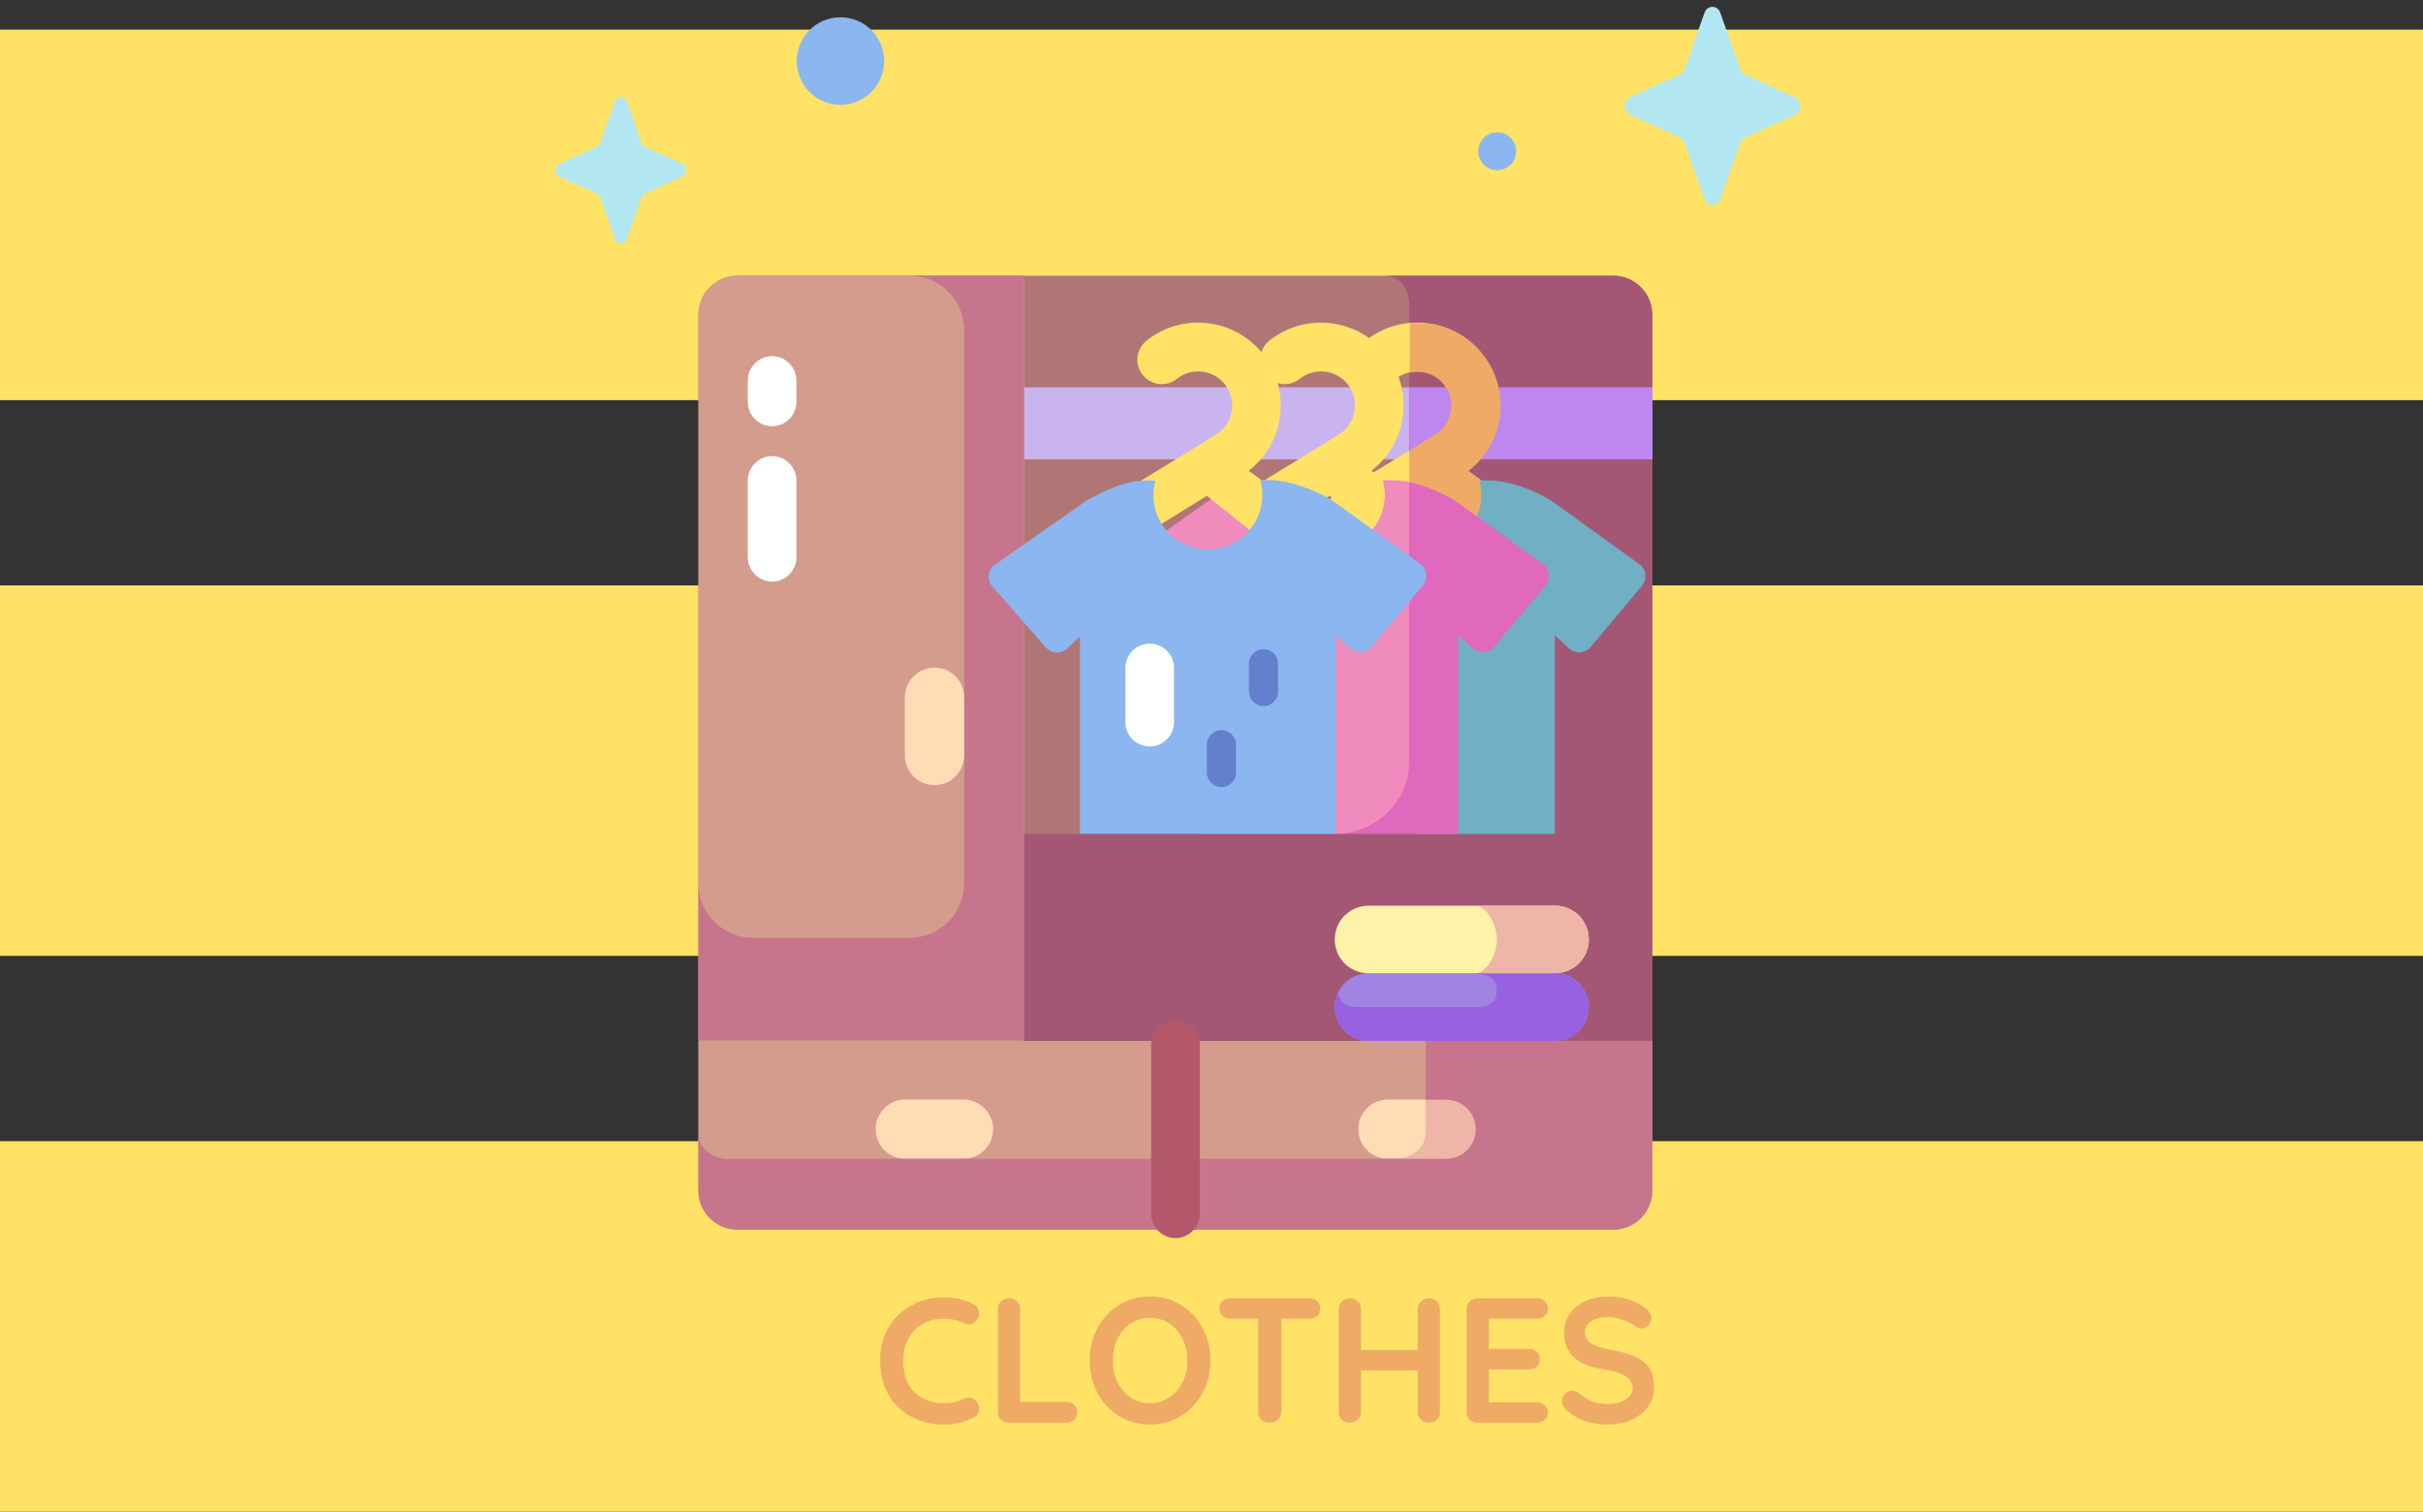 <svg width="327" height="204" viewBox="0 0 327 204" fill="none" xmlns="http://www.w3.org/2000/svg">
<rect x="0" y="0" width="327" height="204" fill="#333333" stroke="none"/>
<rect y="4" width="327" height="50" fill="#FFE266"/>
<rect y="79" width="327" height="50" fill="#FFE266"/>
<rect y="154" width="327" height="50" fill="#FFE266"/>
<path d="M131.38 176.016C131.876 176.272 132.124 176.68 132.124 177.24C132.124 177.576 132.004 177.904 131.764 178.224C131.508 178.56 131.18 178.728 130.78 178.728C130.508 178.728 130.236 178.656 129.964 178.512C129.18 178.144 128.332 177.96 127.42 177.96C126.3 177.96 125.324 178.2 124.492 178.68C123.66 179.144 123.02 179.808 122.572 180.672C122.124 181.52 121.9 182.496 121.9 183.6C121.9 185.488 122.404 186.92 123.412 187.896C124.436 188.872 125.772 189.36 127.42 189.36C128.396 189.36 129.244 189.176 129.964 188.808C130.252 188.68 130.508 188.616 130.732 188.616C131.148 188.616 131.5 188.792 131.788 189.144C132.028 189.448 132.148 189.776 132.148 190.128C132.148 190.384 132.084 190.616 131.956 190.824C131.828 191.032 131.644 191.192 131.404 191.304C130.156 191.928 128.828 192.24 127.42 192.24C125.852 192.24 124.412 191.912 123.1 191.256C121.788 190.584 120.74 189.6 119.956 188.304C119.172 187.008 118.78 185.44 118.78 183.6C118.78 181.968 119.148 180.504 119.884 179.208C120.636 177.912 121.668 176.904 122.98 176.184C124.292 175.448 125.772 175.08 127.42 175.08C128.844 175.08 130.164 175.392 131.38 176.016ZM143.931 189.192C144.347 189.192 144.691 189.328 144.963 189.6C145.251 189.856 145.395 190.192 145.395 190.608C145.395 191.008 145.251 191.344 144.963 191.616C144.691 191.872 144.347 192 143.931 192H136.131C135.715 192 135.363 191.864 135.075 191.592C134.803 191.304 134.667 190.952 134.667 190.536V176.664C134.667 176.248 134.811 175.904 135.099 175.632C135.387 175.344 135.755 175.2 136.203 175.2C136.603 175.2 136.947 175.344 137.235 175.632C137.523 175.904 137.667 176.248 137.667 176.664V189.192H143.931ZM163.365 183.6C163.365 185.184 163.013 186.64 162.309 187.968C161.605 189.28 160.629 190.32 159.381 191.088C158.149 191.856 156.757 192.24 155.205 192.24C153.653 192.24 152.253 191.856 151.005 191.088C149.773 190.32 148.805 189.28 148.101 187.968C147.413 186.64 147.069 185.184 147.069 183.6C147.069 182.016 147.413 180.568 148.101 179.256C148.805 177.928 149.773 176.88 151.005 176.112C152.253 175.344 153.653 174.96 155.205 174.96C156.757 174.96 158.149 175.344 159.381 176.112C160.629 176.88 161.605 177.928 162.309 179.256C163.013 180.568 163.365 182.016 163.365 183.6ZM160.245 183.6C160.245 182.528 160.029 181.56 159.597 180.696C159.165 179.816 158.565 179.12 157.797 178.608C157.029 178.096 156.165 177.84 155.205 177.84C154.229 177.84 153.357 178.096 152.589 178.608C151.837 179.104 151.245 179.792 150.813 180.672C150.397 181.552 150.189 182.528 150.189 183.6C150.189 184.672 150.397 185.648 150.813 186.528C151.245 187.408 151.837 188.104 152.589 188.616C153.357 189.112 154.229 189.36 155.205 189.36C156.165 189.36 157.029 189.104 157.797 188.592C158.565 188.08 159.165 187.392 159.597 186.528C160.029 185.648 160.245 184.672 160.245 183.6ZM176.692 175.2C177.124 175.2 177.476 175.328 177.748 175.584C178.02 175.84 178.156 176.176 178.156 176.592C178.156 177.008 178.02 177.344 177.748 177.6C177.476 177.84 177.124 177.96 176.692 177.96H172.924V190.536C172.924 190.952 172.772 191.304 172.468 191.592C172.164 191.864 171.788 192 171.34 192C170.892 192 170.524 191.864 170.236 191.592C169.948 191.304 169.804 190.952 169.804 190.536V177.96H166.036C165.604 177.96 165.252 177.832 164.98 177.576C164.708 177.32 164.572 176.984 164.572 176.568C164.572 176.168 164.708 175.84 164.98 175.584C165.268 175.328 165.62 175.2 166.036 175.2H176.692ZM192.843 175.2C193.291 175.2 193.651 175.336 193.923 175.608C194.195 175.88 194.331 176.232 194.331 176.664V190.536C194.331 190.952 194.187 191.304 193.899 191.592C193.611 191.864 193.243 192 192.795 192C192.395 192 192.051 191.864 191.763 191.592C191.475 191.304 191.331 190.952 191.331 190.536V184.944H183.675V190.536C183.675 190.952 183.523 191.304 183.219 191.592C182.915 191.864 182.563 192 182.163 192C181.731 192 181.371 191.864 181.083 191.592C180.811 191.304 180.675 190.952 180.675 190.536V176.664C180.675 176.248 180.819 175.904 181.107 175.632C181.395 175.344 181.763 175.2 182.211 175.2C182.611 175.2 182.955 175.344 183.243 175.632C183.531 175.904 183.675 176.248 183.675 176.664V182.184H191.331V176.664C191.331 176.248 191.483 175.904 191.787 175.632C192.091 175.344 192.443 175.2 192.843 175.2ZM207.429 189.24C207.845 189.24 208.189 189.384 208.461 189.672C208.749 189.944 208.893 190.264 208.893 190.632C208.893 191.032 208.749 191.36 208.461 191.616C208.189 191.872 207.845 192 207.429 192H199.389C198.973 192 198.621 191.864 198.333 191.592C198.061 191.304 197.925 190.952 197.925 190.536V176.664C197.925 176.248 198.061 175.904 198.333 175.632C198.621 175.344 198.973 175.2 199.389 175.2H207.429C207.845 175.2 208.189 175.336 208.461 175.608C208.749 175.864 208.893 176.2 208.893 176.616C208.893 177.016 208.757 177.344 208.485 177.6C208.213 177.84 207.861 177.96 207.429 177.96H200.925V182.04H206.349C206.765 182.04 207.109 182.176 207.381 182.448C207.669 182.704 207.813 183.04 207.813 183.456C207.813 183.856 207.677 184.184 207.405 184.44C207.133 184.68 206.781 184.8 206.349 184.8H200.925V189.24H207.429ZM217.059 192.24C215.907 192.24 214.883 192.096 213.987 191.808C213.091 191.52 212.251 191.032 211.467 190.344C211.035 189.96 210.819 189.536 210.819 189.072C210.819 188.704 210.955 188.384 211.227 188.112C211.499 187.824 211.827 187.68 212.211 187.68C212.515 187.68 212.787 187.776 213.027 187.968C213.667 188.496 214.291 188.88 214.899 189.12C215.507 189.36 216.227 189.48 217.059 189.48C217.955 189.48 218.723 189.28 219.363 188.88C220.019 188.48 220.347 187.984 220.347 187.392C220.347 186.672 220.027 186.112 219.387 185.712C218.747 185.296 217.731 184.984 216.339 184.776C212.835 184.264 211.083 182.632 211.083 179.88C211.083 178.872 211.347 178 211.875 177.264C212.403 176.512 213.123 175.944 214.035 175.56C214.947 175.16 215.963 174.96 217.083 174.96C218.091 174.96 219.035 175.112 219.915 175.416C220.811 175.72 221.555 176.12 222.147 176.616C222.611 176.984 222.843 177.408 222.843 177.888C222.843 178.256 222.707 178.584 222.435 178.872C222.163 179.144 221.843 179.28 221.475 179.28C221.235 179.28 221.019 179.208 220.827 179.064C220.411 178.728 219.827 178.424 219.075 178.152C218.339 177.864 217.675 177.72 217.083 177.72C216.075 177.72 215.291 177.912 214.731 178.296C214.187 178.664 213.915 179.152 213.915 179.76C213.915 180.448 214.195 180.968 214.755 181.32C215.331 181.672 216.227 181.96 217.443 182.184C218.819 182.424 219.915 182.736 220.731 183.12C221.563 183.488 222.187 184 222.603 184.656C223.019 185.296 223.227 186.152 223.227 187.224C223.227 188.232 222.939 189.12 222.363 189.888C221.803 190.64 221.051 191.224 220.107 191.64C219.163 192.04 218.147 192.24 217.059 192.24Z" fill="#EFAA66"/>
<g clip-path="url(#clip0)">
<path d="M217.767 165.933H99.511C96.623 165.933 94.261 163.57 94.261 160.683V42.459C94.261 39.572 96.623 37.209 99.511 37.209H217.734C220.622 37.209 222.984 39.572 222.984 42.459V160.683C222.984 163.57 220.654 165.933 217.767 165.933Z" fill="#B07676"/>
<path d="M138.229 140.47V37.209H99.511C96.623 37.209 94.261 39.572 94.261 42.459V160.683C94.261 163.57 96.623 165.933 99.511 165.933H217.734C220.622 165.933 222.984 163.57 222.984 160.683V140.47H138.229Z" fill="#D49C8D"/>
<path d="M122.775 37.209C126.811 37.209 130.125 40.491 130.125 44.559V119.208C130.125 123.244 126.844 126.558 122.775 126.558H101.611C97.575 126.558 94.261 123.277 94.261 119.208V140.405H138.197V37.209H122.775Z" fill="#C7758D"/>
<path d="M138.229 52.27H223.017V61.983H138.229V52.27Z" fill="#CAB4EF"/>
<path d="M126.122 105.952C123.923 105.952 122.119 104.18 122.119 101.948V94.106C122.119 91.908 123.891 90.103 126.122 90.103C128.32 90.103 130.125 91.875 130.125 94.106V101.948C130.092 104.18 128.32 105.952 126.122 105.952Z" fill="#FFDCB6"/>
<path d="M222.984 140.47V42.459C222.984 39.572 220.622 37.209 217.734 37.209H186.956C188.728 37.209 190.172 38.916 190.172 40.983V102.9C190.172 108.216 185.709 112.547 180.197 112.547H138.197V140.47H222.984Z" fill="#A45775"/>
<path d="M177.375 68.611C177.375 68.611 193.322 58.964 194.142 58.308C196.111 56.733 196.439 53.845 194.864 51.844C193.289 49.875 190.401 49.547 188.4 51.122C186.989 52.27 184.922 52.008 183.773 50.597C182.625 49.186 182.887 47.119 184.298 45.97C189.122 42.131 196.143 42.919 199.982 47.742C203.822 52.566 203.034 59.587 198.211 63.427C198.178 63.459 198.145 63.492 198.079 63.525L205.068 68.611C206.545 69.694 206.873 71.728 205.79 73.205C205.134 74.091 204.15 74.55 203.132 74.55C202.476 74.55 201.787 74.353 201.197 73.927L192.436 66.905L181.148 73.927C179.672 75.009 177.637 74.681 176.554 73.205C175.57 71.728 175.898 69.694 177.375 68.611Z" fill="#FFE266"/>
<path d="M164.381 68.611C164.381 68.611 180.328 58.964 181.148 58.308C183.117 56.733 183.445 53.845 181.87 51.844C180.295 49.875 177.408 49.547 175.406 51.122C173.995 52.27 171.928 52.008 170.779 50.597C169.631 49.186 169.894 47.119 171.304 45.97C176.128 42.131 183.15 42.919 186.989 47.742C190.828 52.566 190.04 59.587 185.217 63.427C185.184 63.459 185.151 63.492 185.086 63.525L192.075 68.611C193.551 69.694 193.879 71.728 192.797 73.205C192.14 74.091 191.156 74.55 190.139 74.55C189.483 74.55 188.794 74.353 188.203 73.927L179.442 66.905L168.154 73.927C166.678 75.009 164.644 74.681 163.561 73.205C162.576 71.728 162.904 69.694 164.381 68.611Z" fill="#FFE266"/>
<path d="M150.6 76.355L163.298 67.463C165.792 66.117 168.482 64.838 171.337 64.838H172.453C172.289 65.461 172.19 66.117 172.19 66.806C172.19 70.875 175.471 74.156 179.54 74.156C183.609 74.156 186.89 70.875 186.89 66.806C186.89 66.117 186.792 65.428 186.628 64.805H187.809C190.631 64.805 193.748 66.019 196.275 67.495L208.382 76.223C209.203 76.978 209.268 78.258 208.514 79.078L201.59 87.347C200.835 88.167 199.556 88.233 198.735 87.478L196.8 85.706V112.514H162.314V85.903L160.607 87.511C159.787 88.266 158.507 88.233 157.753 87.412L150.534 79.177C149.746 78.389 149.812 77.109 150.6 76.355Z" fill="#EF8BBD"/>
<path d="M190.205 52.27H223.017V61.983H190.205V52.27Z" fill="#BE87EF"/>
<path d="M194.142 58.308C193.912 58.505 192.305 59.489 190.205 60.802V68.381L192.534 66.938L201.295 73.959C201.886 74.386 202.542 74.583 203.231 74.583C204.248 74.583 205.266 74.123 205.889 73.237C206.972 71.761 206.644 69.727 205.167 68.644L198.178 63.558C198.211 63.525 198.244 63.492 198.309 63.459C203.133 59.62 203.92 52.566 200.081 47.775C197.653 44.723 193.912 43.28 190.27 43.641V50.302C191.944 49.908 193.781 50.466 194.93 51.909C196.439 53.812 196.111 56.733 194.142 58.308Z" fill="#EFAA66"/>
<path d="M221.409 76.256L209.301 67.528C206.808 66.052 203.658 64.838 200.836 64.838H199.655C199.819 65.461 199.917 66.15 199.917 66.839C199.917 70.908 196.636 74.189 192.567 74.189C192.042 74.189 191.517 74.123 191.025 74.025V112.547H209.826V85.739L211.762 87.511C212.583 88.266 213.862 88.2 214.617 87.38L221.541 79.111C222.262 78.258 222.23 77.011 221.409 76.256Z" fill="#71AFC4"/>
<path d="M196.8 85.706L198.736 87.478C199.556 88.233 200.836 88.167 201.591 87.347L208.514 79.078C209.269 78.258 209.203 76.978 208.383 76.223L196.275 67.495C194.438 66.445 192.305 65.494 190.172 65.067V102.867C190.172 108.183 185.709 112.514 180.197 112.514H162.281H196.8V85.706Z" fill="#E068BD"/>
<path d="M147.81 68.611C147.81 68.611 163.757 58.964 164.578 58.308C166.546 56.733 166.874 53.845 165.299 51.844C163.724 49.875 160.837 49.547 158.835 51.122C157.424 52.27 155.357 52.008 154.209 50.597C153.06 49.186 153.323 47.119 154.734 45.97C159.557 42.131 166.579 42.919 170.418 47.742C174.257 52.566 173.47 59.587 168.646 63.427C168.614 63.459 168.581 63.492 168.515 63.525L175.504 68.611C176.981 69.694 177.309 71.728 176.226 73.205C175.57 74.091 174.585 74.55 173.568 74.55C172.912 74.55 172.223 74.353 171.632 73.927L162.871 66.905L151.584 73.927C150.107 75.009 148.073 74.681 146.99 73.205C146.039 71.728 146.367 69.694 147.81 68.611Z" fill="#FFE266"/>
<path d="M134.062 76.355L146.761 67.463C149.254 66.117 151.945 64.838 154.8 64.838H155.915C155.751 65.461 155.653 66.117 155.653 66.806C155.653 70.875 158.934 74.156 163.003 74.156C167.072 74.156 170.353 70.875 170.353 66.806C170.353 66.117 170.254 65.428 170.09 64.805H171.272C174.093 64.805 177.211 66.019 179.737 67.495L191.845 76.223C192.665 76.978 192.731 78.258 191.976 79.078L185.053 87.347C184.298 88.167 183.019 88.233 182.198 87.478L180.262 85.706V112.514H145.744V85.903L144.037 87.511C143.217 88.266 141.937 88.233 141.183 87.412L133.964 79.177C133.209 78.389 133.242 77.109 134.062 76.355Z" fill="#8BB6EF"/>
<path d="M134.03 152.381C134.03 154.58 132.258 156.384 130.026 156.384H122.184C119.986 156.384 118.181 154.613 118.181 152.381C118.181 150.183 119.953 148.378 122.184 148.378H130.026C132.225 148.411 134.03 150.183 134.03 152.381Z" fill="#FFDCB6"/>
<path d="M199.162 152.381C199.162 154.58 197.391 156.384 195.159 156.384H187.317C185.119 156.384 183.314 154.613 183.314 152.381C183.314 150.183 185.086 148.378 187.317 148.378H195.159C197.358 148.411 199.162 150.183 199.162 152.381Z" fill="#FFDCB6"/>
<path d="M192.403 140.47V153.103C192.403 154.908 190.598 156.384 188.4 156.384H98.264C96.065 156.384 94.261 154.908 94.261 153.103V160.683C94.261 163.57 96.623 165.933 99.511 165.933H217.734C220.622 165.933 222.984 163.57 222.984 160.683V140.47H192.403Z" fill="#C7758D"/>
<path d="M195.159 148.411H192.403V153.103C192.403 154.908 190.598 156.384 188.4 156.384H195.159C197.358 156.384 199.162 154.613 199.162 152.381C199.162 150.183 197.358 148.411 195.159 148.411Z" fill="#EEB6A8"/>
<path d="M209.859 140.47H184.692C182.165 140.47 180.131 138.436 180.131 135.909C180.131 133.383 182.165 131.348 184.692 131.348H209.859C212.386 131.348 214.42 133.383 214.42 135.909C214.42 138.436 212.353 140.47 209.859 140.47Z" fill="#A183E2"/>
<path d="M209.859 131.348H184.692C182.165 131.348 180.131 129.314 180.131 126.788C180.131 124.261 182.165 122.227 184.692 122.227H209.859C212.386 122.227 214.42 124.261 214.42 126.788C214.42 129.281 212.353 131.348 209.859 131.348Z" fill="#FEF2A8"/>
<path d="M209.859 131.348C210.778 131.348 211.631 131.086 212.32 130.627H200.54C200.081 131.119 199.556 131.414 198.998 131.414C200.606 131.414 201.984 131.906 201.984 133.645C201.984 135.384 200.836 135.909 199.228 135.909H183.248C181.968 135.909 180.886 135.483 180.525 134.006C180.164 134.794 180.131 135.516 180.131 135.909C180.131 138.436 182.165 140.47 184.692 140.47H209.859C212.386 140.47 214.42 138.436 214.42 135.909C214.42 133.383 212.353 131.348 209.859 131.348Z" fill="#9762E2"/>
<path d="M202.017 126.788C202.017 128.658 200.836 130.955 199.425 131.348H209.859C212.386 131.348 214.42 129.314 214.42 126.788C214.42 124.261 212.386 122.227 209.859 122.227H198.998C200.573 122.194 202.017 124.688 202.017 126.788Z" fill="#EEB6A8"/>
<path d="M158.639 167.081C156.834 167.081 155.357 165.605 155.357 163.8V141.028C155.357 139.223 156.834 137.747 158.639 137.747C160.443 137.747 161.92 139.223 161.92 141.028V163.8C161.92 165.605 160.443 167.081 158.639 167.081Z" fill="#B3586B"/>
<path d="M104.203 78.487C102.398 78.487 100.922 77.011 100.922 75.206V64.838C100.922 63.033 102.398 61.556 104.203 61.556C106.008 61.556 107.484 63.033 107.484 64.838V75.206C107.484 77.011 106.008 78.487 104.203 78.487Z" fill="white"/>
<path d="M104.203 57.52C102.398 57.52 100.922 56.044 100.922 54.239V51.352C100.922 49.547 102.398 48.07 104.203 48.07C106.008 48.07 107.484 49.547 107.484 51.352V54.239C107.484 56.044 106.008 57.52 104.203 57.52Z" fill="white"/>
<path d="M155.161 100.734C153.356 100.734 151.88 99.258 151.88 97.453V90.136C151.88 88.331 153.356 86.855 155.161 86.855C156.966 86.855 158.442 88.331 158.442 90.136V97.453C158.442 99.258 156.966 100.734 155.161 100.734Z" fill="white"/>
<path d="M164.84 106.214C163.758 106.214 162.872 105.328 162.872 104.245V100.505C162.872 99.422 163.758 98.536 164.84 98.536C165.923 98.536 166.809 99.422 166.809 100.505V104.245C166.842 105.328 165.956 106.214 164.84 106.214Z" fill="#6280CC"/>
<path d="M170.517 95.287C169.434 95.287 168.548 94.402 168.548 93.319V89.578C168.548 88.495 169.434 87.609 170.517 87.609C171.6 87.609 172.486 88.495 172.486 89.578V93.319C172.486 94.402 171.6 95.287 170.517 95.287Z" fill="#6280CC"/>
<path d="M232.172 1.739L234.863 9.352C234.994 9.68 235.223 9.942 235.486 10.073L242.245 13.125C243.197 13.552 243.197 15.094 242.245 15.52L235.486 18.572C235.191 18.703 234.961 18.966 234.863 19.294L232.172 26.873C231.778 27.956 230.433 27.956 230.039 26.873L227.348 19.261C227.217 18.933 226.988 18.67 226.725 18.539L219.966 15.488C219.014 15.061 219.014 13.519 219.966 13.092L226.725 10.041C227.02 9.909 227.25 9.647 227.348 9.319L230.039 1.706C230.433 0.656 231.811 0.656 232.172 1.739Z" fill="#B2E7F1"/>
<path d="M84.581 13.65L86.583 19.294C86.681 19.523 86.845 19.72 87.042 19.819L92.062 22.083C92.784 22.411 92.784 23.527 92.062 23.855L87.042 26.119C86.812 26.217 86.648 26.414 86.583 26.644L84.581 32.288C84.286 33.075 83.301 33.075 83.006 32.288L81.004 26.644C80.906 26.414 80.742 26.217 80.545 26.119L75.525 23.855C74.803 23.527 74.803 22.411 75.525 22.083L80.545 19.819C80.775 19.72 80.939 19.523 81.004 19.294L83.006 13.65C83.301 12.863 84.319 12.863 84.581 13.65Z" fill="#B2E7F1"/>
<path d="M113.423 14.142C116.685 14.142 119.33 11.498 119.33 8.236C119.33 4.974 116.685 2.33 113.423 2.33C110.161 2.33 107.517 4.974 107.517 8.236C107.517 11.498 110.161 14.142 113.423 14.142Z" fill="#8BB6EF"/>
<path d="M202.05 22.969C203.463 22.969 204.609 21.823 204.609 20.409C204.609 18.996 203.463 17.85 202.05 17.85C200.636 17.85 199.49 18.996 199.49 20.409C199.49 21.823 200.636 22.969 202.05 22.969Z" fill="#8BB6EF"/>
</g>
<defs>
<clipPath id="clip0">
<rect width="168" height="168" fill="white" transform="translate(75)"/>
</clipPath>
</defs>
</svg>
